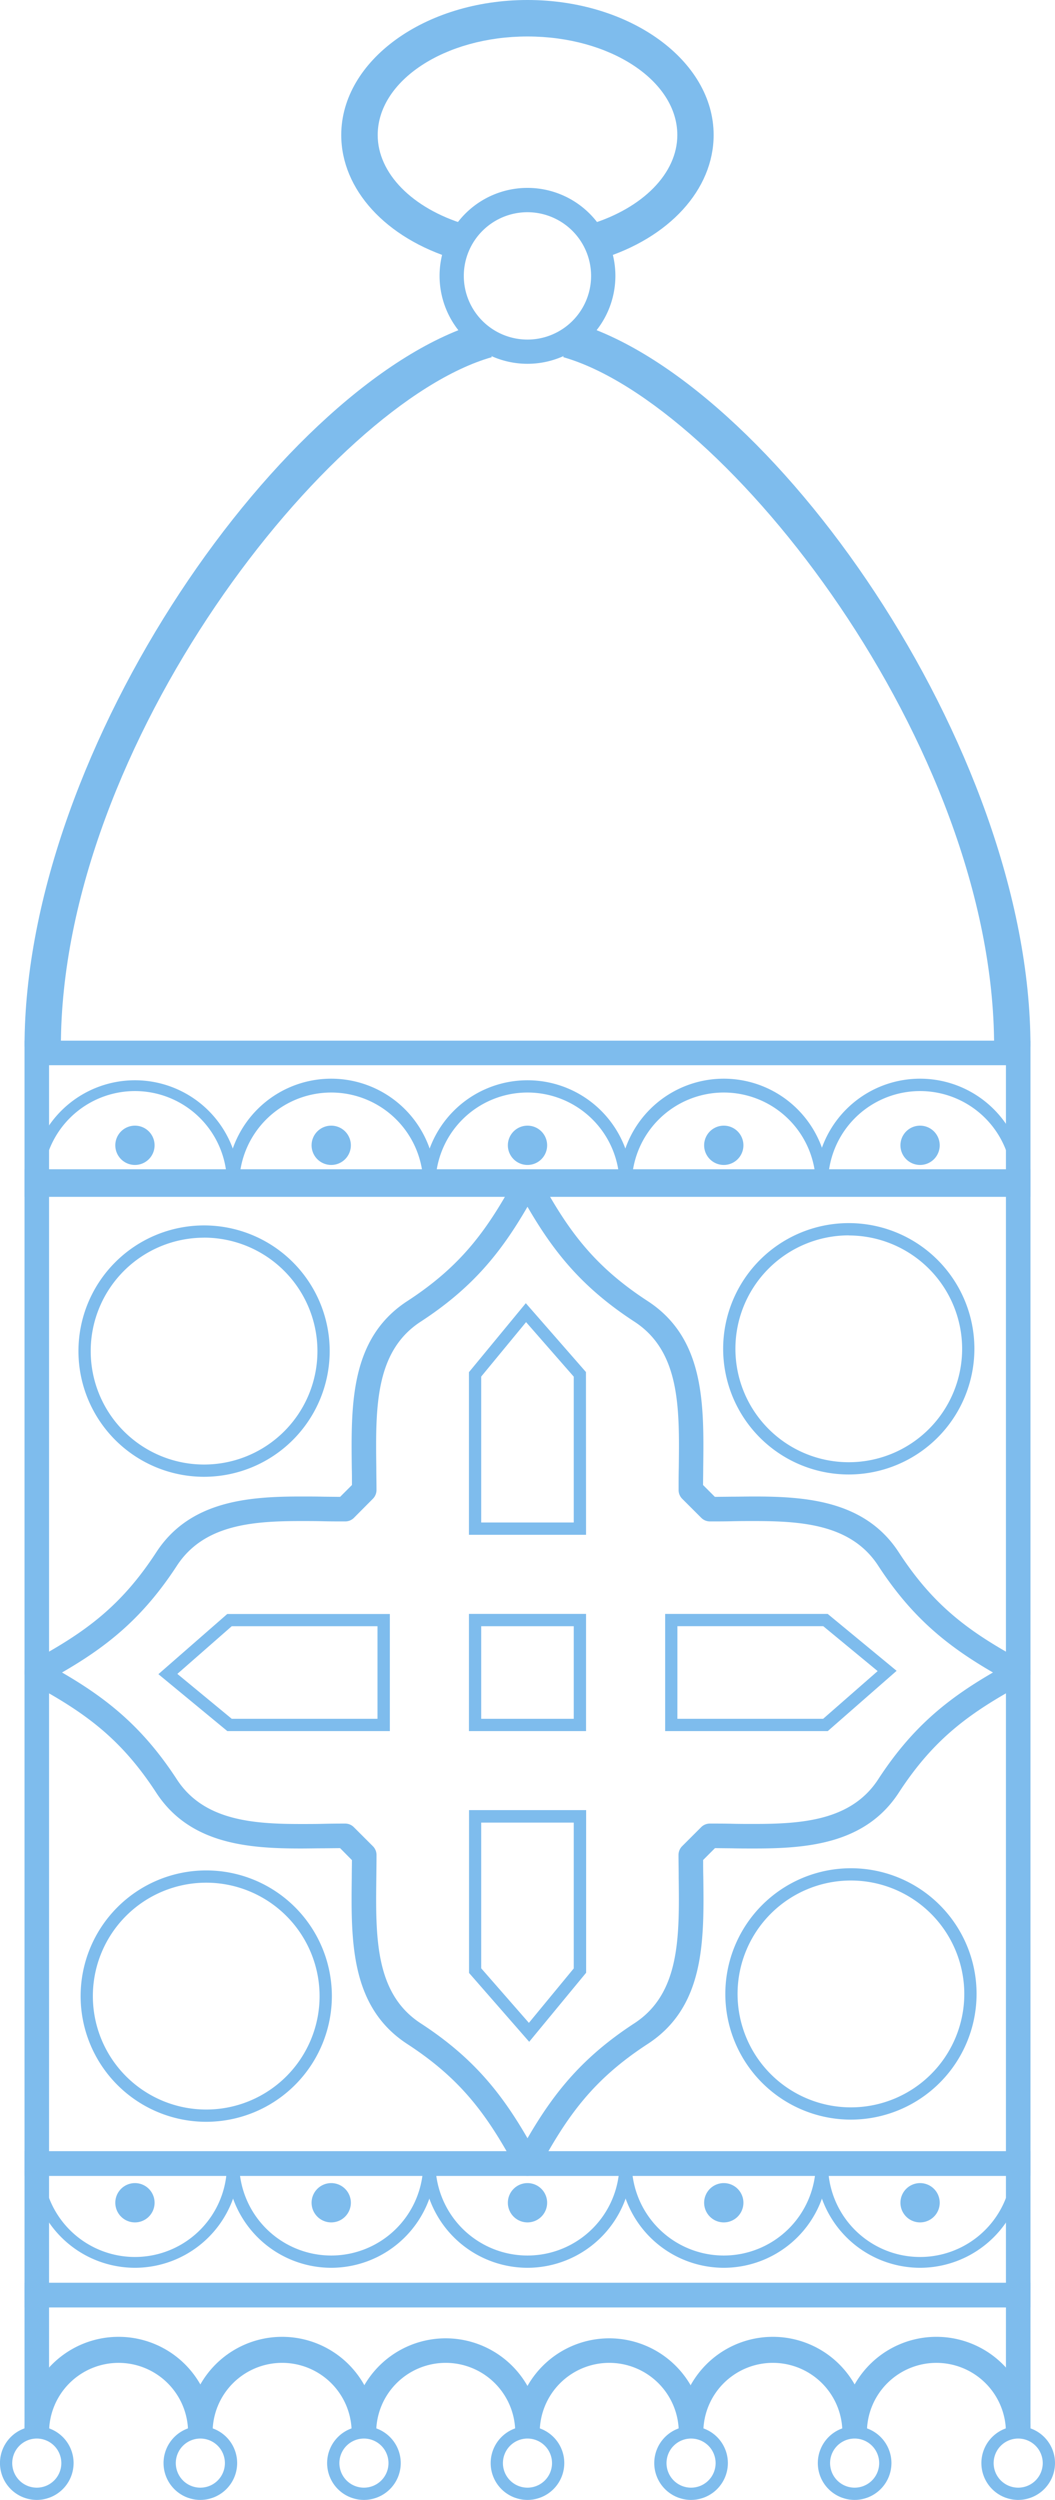 <svg xmlns="http://www.w3.org/2000/svg" width="456.02" height="1080" viewBox="0 0 456.02 1080"><g id="Слой_2" data-name="Слой 2"><g id="ramadan03_82796078"><g id="ramadan03_82796078-2" data-name="ramadan03_82796078"><g><path d="M228 940a5.31 5.31.0 0 1-4.67-2.79c-12.57-23.35-23.84-38.9-47.28-54.16-24.69-16.07-24.33-44.57-24-72.14.0-2.44.06-4.88.07-7.31L147 798.42l-7.31.08c-3.23.0-6.44.08-9.64.08-22.66.0-48-1.86-62.5-24.08-15.26-23.44-30.81-34.7-54.17-47.29a5.3 5.3.0 0 1 0-9.33C36.75 705.3 52.3 694 67.56 670.59c14.45-22.21 39.84-24.08 62.5-24.08 3.2.0 6.41.0 9.64.08l7.31.08 5.12-5.12c0-2.44.0-4.88-.07-7.32-.33-27.57-.69-56.07 24-72.14 23.44-15.27 34.71-30.81 47.28-54.16 1.86-3.44 7.49-3.44 9.34.0 12.57 23.35 23.84 38.89 47.28 54.16 24.69 16.07 24.35 44.57 24 72.14.0 2.44-.06 4.88-.07 7.32l5.12 5.12 7.32-.08c3.21.0 6.44-.08 9.63-.08 22.66.0 48.05 1.87 62.51 24.08 15.25 23.45 30.8 34.71 54.16 47.29a5.3 5.3.0 0 1 0 9.33c-23.36 12.59-38.91 23.85-54.16 47.29C374 796.72 348.62 798.58 326 798.58c-3.19.0-6.42.0-9.63-.08l-7.32-.08-5.12 5.13c0 2.43.0 4.87.07 7.31.35 27.57.69 56.07-24 72.14-23.44 15.26-34.7 30.81-47.28 54.16A5.31 5.31.0 0 1 228 940zM149.2 787.81a5.29 5.29.0 0 1 3.75 1.56l8.24 8.23a5.36 5.36.0 0 1 1.56 3.76c0 3.19-.05 6.41-.08 9.63-.32 25.84-.62 50.24 19.18 63.12 22.22 14.47 34.58 29.61 46.16 49.64 11.59-20 24-35.18 46.17-49.64 19.79-12.88 19.5-37.28 19.18-63.12.0-3.22-.08-6.44-.08-9.63a5.35 5.35.0 0 1 1.55-3.76l8.24-8.23a5.29 5.29.0 0 1 3.75-1.56c3.2.0 6.42.0 9.63.08s6.35.08 9.51.08c20.79.0 42.05-1.49 53.62-19.26 14.47-22.22 29.61-34.58 49.63-46.17-20-11.58-35.16-23.94-49.63-46.16C368 658.61 346.75 657.12 326 657.12c-3.16.0-6.33.0-9.5.08s-6.44.08-9.64.08a5.29 5.29.0 0 1-3.75-1.56l-8.24-8.23a5.35 5.35.0 0 1-1.55-3.76c0-3.19.0-6.41.08-9.63.32-25.83.61-50.24-19.18-63.12C252 556.51 239.6 541.37 228 521.34c-11.58 20-23.94 35.17-46.16 49.64-19.8 12.88-19.5 37.29-19.18 63.12.0 3.22.08 6.44.08 9.63a5.36 5.36.0 0 1-1.56 3.76L153 655.72a5.29 5.29.0 0 1-3.75 1.56c-3.2.0-6.41.0-9.64-.08s-6.34-.08-9.5-.08c-20.79.0-42 1.49-53.62 19.26C62 698.6 46.84 711 26.81 722.54c20 11.59 35.17 24 49.63 46.17C88 786.48 109.27 788 130.06 788c3.15.0 6.33.0 9.5-.08S146 787.81 149.2 787.81z" fill="#7ebced"/><path d="M445.42 940H10.6V505.14H445.42zM21.21 929.35h413.6V515.74H21.21z" fill="#7ebced"/><path d="M253.32 747.86H202.7V697.23h50.62zM208 742.55h40v-40H208z" fill="#7ebced"/><path d="M253.32 663.05H202.7V592.8L227.28 563l26 29.75zM208 657.74h40v-63l-20.61-23.56L208 594.7z" fill="#7ebced"/><path d="M168.51 747.86H98.26l-29.8-24.59 29.77-26h70.28zm-68.34-5.31h63v-40h-63L76.66 723.15z" fill="#7ebced"/><path d="M228.74 882.09l-26-29.75V782h50.62v70.25zM208 850.34l20.61 23.57L248 850.39v-63H208z" fill="#7ebced"/><path d="M357.8 747.86H287.51V697.23h70.25l29.8 24.59zm-65-5.31h63l23.56-20.61-23.51-19.4H292.81z" fill="#7ebced"/><path d="M366.88 637a54.3 54.3.0 1 1 54.3-54.3A54.36 54.36.0 0 1 366.88 637zm0-103.3a49 49 0 1 0 49 49A49.05 49.05.0 0 0 366.88 533.74z" fill="#7ebced"/><path d="M88.21 638a54.3 54.3.0 1 1 54.3-54.3A54.35 54.35.0 0 1 88.21 638zm0-103.3a49 49 0 1 0 49 49A49.05 49.05.0 0 0 88.21 534.68z" fill="#7ebced"/><path d="M89.14 916.65a54.3 54.3.0 1 1 54.31-54.3A54.36 54.36.0 0 1 89.14 916.65zm0-103.3a49 49 0 1 0 49 49A49.05 49.05.0 0 0 89.14 813.35z" fill="#7ebced"/><path d="M367.81 915.71a54.3 54.3.0 1 1 54.31-54.3A54.36 54.36.0 0 1 367.81 915.71zm0-103.3a49 49 0 1 0 49 49A49.06 49.06.0 0 0 367.81 812.41z" fill="#7ebced"/></g><g><path d="M445.42 517.06H10.6V449.58H445.42zM21.21 506.45h413.6V460.19H21.21z" fill="#7ebced"/><g><g><path d="M103.4 511.76H98.09a39.77 39.77.0 1 0-79.53.0h-5.3a45.07 45.07.0 1 1 90.14.0z" fill="#7ebced"/><path d="M66.82 494.79a8.49 8.49.0 1 1-8.49-8.49A8.49 8.49.0 0 1 66.82 494.79z" fill="#7ebced"/></g><g><path d="M188.24 511.76h-5.3a39.77 39.77.0 0 0-79.54.0H98.09a45.08 45.08.0 1 1 90.15.0z" fill="#7ebced"/><path d="M151.66 494.79a8.49 8.49.0 1 1-8.49-8.49A8.49 8.49.0 0 1 151.66 494.79z" fill="#7ebced"/></g><g><path d="M273.08 511.76h-5.3a39.77 39.77.0 0 0-79.54.0h-5.3a45.07 45.07.0 1 1 90.14.0z" fill="#7ebced"/><path d="M236.5 494.79A8.49 8.49.0 1 1 228 486.3 8.49 8.49.0 0 1 236.5 494.79z" fill="#7ebced"/></g><g><path d="M357.93 511.76h-5.31a39.77 39.77.0 1 0-79.54.0h-5.3a45.08 45.08.0 1 1 90.15.0z" fill="#7ebced"/><path d="M321.34 494.79a8.49 8.49.0 1 1-8.49-8.49A8.49 8.49.0 0 1 321.34 494.79z" fill="#7ebced"/></g><g><path d="M442.77 511.76h-5.31a39.77 39.77.0 1 0-79.53.0h-5.31a45.08 45.08.0 1 1 90.15.0z" fill="#7ebced"/><path d="M406.19 494.79a8.49 8.49.0 1 1-8.49-8.49A8.5 8.5.0 0 1 406.19 494.79z" fill="#7ebced"/></g></g></g><g><path d="M445.42 996.82H10.6V929.35H445.42zM21.21 986.22h413.6V940H21.21z" fill="#7ebced"/><g><g><path d="M58.33 979.72a45.12 45.12.0 0 1-45.07-45.07h5.3a39.77 39.77.0 1 0 79.53.0h5.31A45.12 45.12.0 0 1 58.33 979.72z" fill="#7ebced"/><path d="M66.82 951.62a8.49 8.49.0 1 0-8.49 8.49A8.49 8.49.0 0 0 66.82 951.62z" fill="#7ebced"/></g><g><path d="M143.17 979.72a45.13 45.13.0 0 1-45.08-45.07h5.31a39.77 39.77.0 0 0 79.54.0h5.3A45.12 45.12.0 0 1 143.17 979.72z" fill="#7ebced"/><path d="M151.66 951.62a8.49 8.49.0 1 0-8.49 8.49A8.49 8.49.0 0 0 151.66 951.62z" fill="#7ebced"/></g><g><path d="M228 979.72a45.12 45.12.0 0 1-45.07-45.07h5.3a39.77 39.77.0 0 0 79.54.0h5.3A45.12 45.12.0 0 1 228 979.72z" fill="#7ebced"/><path d="M236.5 951.62a8.49 8.49.0 1 0-8.49 8.49A8.49 8.49.0 0 0 236.5 951.62z" fill="#7ebced"/></g><g><path d="M312.85 979.72a45.12 45.12.0 0 1-45.07-45.07h5.3a39.77 39.77.0 1 0 79.54.0h5.31A45.13 45.13.0 0 1 312.85 979.72z" fill="#7ebced"/><path d="M321.34 951.62a8.49 8.49.0 1 0-8.49 8.49A8.48 8.48.0 0 0 321.34 951.62z" fill="#7ebced"/></g><g><path d="M397.7 979.72a45.13 45.13.0 0 1-45.08-45.07h5.31a39.77 39.77.0 1 0 79.53.0h5.31A45.13 45.13.0 0 1 397.7 979.72z" fill="#7ebced"/><path d="M406.19 951.62a8.49 8.49.0 1 0-8.49 8.49A8.49 8.49.0 0 0 406.19 951.62z" fill="#7ebced"/></g></g></g><g><g><g><path d="M91.91 1050.84H81.3a30 30 0 1 0-60.09.0H10.6a40.66 40.66.0 1 1 81.31.0z" fill="#7ebced"/><path d="M162.61 1050.84H152a30.05 30.05.0 1 0-60.1.0H81.3a40.66 40.66.0 1 1 81.31.0z" fill="#7ebced"/><path d="M233.31 1050.84h-10.6a30.05 30.05.0 1 0-60.1.0H152a40.65 40.65.0 1 1 81.3.0z" fill="#7ebced"/><path d="M304 1050.84h-10.6a30.05 30.05.0 1 0-60.1.0h-10.6a40.65 40.65.0 1 1 81.3.0z" fill="#7ebced"/><path d="M374.72 1050.84H364.11a30.05 30.05.0 1 0-60.1.0h-10.6a40.66 40.66.0 1 1 81.31.0z" fill="#7ebced"/><path d="M445.42 1050.84H434.81a30 30 0 1 0-60.09.0H364.11a40.66 40.66.0 1 1 81.31.0z" fill="#7ebced"/></g><path d="M445.42 1050.84H434.81V996.82H21.21V1050.84H10.6V986.22H445.42V1050.84z" fill="#7ebced"/></g><path d="M15.91 1080a15.91 15.91.0 1 1 15.9-15.91A15.93 15.93.0 0 1 15.91 1080zm0-26.51a10.61 10.61.0 1 0 10.6 10.6A10.61 10.61.0 0 0 15.91 1053.49z" fill="#7ebced"/><path d="M86.61 1080a15.91 15.91.0 1 1 15.9-15.91A15.93 15.93.0 0 1 86.61 1080zm0-26.51a10.61 10.61.0 1 0 10.6 10.6A10.61 10.61.0 0 0 86.61 1053.49z" fill="#7ebced"/><path d="M157.31 1080a15.91 15.91.0 1 1 15.91-15.91A15.92 15.92.0 0 1 157.31 1080zm0-26.51a10.61 10.61.0 1 0 10.61 10.6A10.61 10.61.0 0 0 157.31 1053.49z" fill="#7ebced"/><path d="M228 1080a15.91 15.91.0 1 1 15.91-15.91A15.93 15.93.0 0 1 228 1080zm0-26.51a10.61 10.61.0 1 0 10.61 10.6A10.61 10.61.0 0 0 228 1053.49z" fill="#7ebced"/><path d="M298.71 1080a15.91 15.91.0 1 1 15.91-15.91A15.93 15.93.0 0 1 298.71 1080zm0-26.51a10.61 10.61.0 1 0 10.61 10.6A10.61 10.61.0 0 0 298.71 1053.49z" fill="#7ebced"/><path d="M369.42 1080a15.91 15.91.0 1 1 15.9-15.91A15.93 15.93.0 0 1 369.42 1080zm0-26.51a10.61 10.61.0 1 0 10.6 10.6A10.61 10.61.0 0 0 369.42 1053.49z" fill="#7ebced"/><path d="M440.12 1080a15.91 15.91.0 1 1 15.9-15.91A15.93 15.93.0 0 1 440.12 1080zm0-26.51a10.61 10.61.0 1 0 10.6 10.6A10.61 10.61.0 0 0 440.12 1053.49z" fill="#7ebced"/></g><path d="M26.32 452.11H10.6c0-129.69 113.18-288.82 197.65-312.93l4.32 15.12C142.4 174.32 26.32 321.8 26.32 452.11z" fill="#7ebced"/><path d="M445.42 452.11H429.7c0-130.31-116.08-277.79-186.24-297.81l4.32-15.12C332.24 163.29 445.42 322.42 445.42 452.11z" fill="#7ebced"/><path d="M228 157.17a38 38 0 1 1 38-38 38 38 0 0 1-38 38zm0-65.49a27.51 27.51.0 1 0 27.5 27.5A27.54 27.54.0 0 0 228 91.68z" fill="#7ebced"/><path d="M259.53 111.93l-4.56-15c23-7 37.8-22.11 37.8-38.58.0-23.49-29-42.59-64.76-42.59s-64.75 19.1-64.75 42.59c0 16.47 14.84 31.62 37.8 38.58l-4.56 15c-29.74-9-49-30.07-49-53.62C147.54 26.16 183.64.0 228 0s80.47 26.16 80.47 58.31C308.48 81.86 289.27 102.91 259.53 111.93z" fill="#7ebced"/></g></g></g></svg>